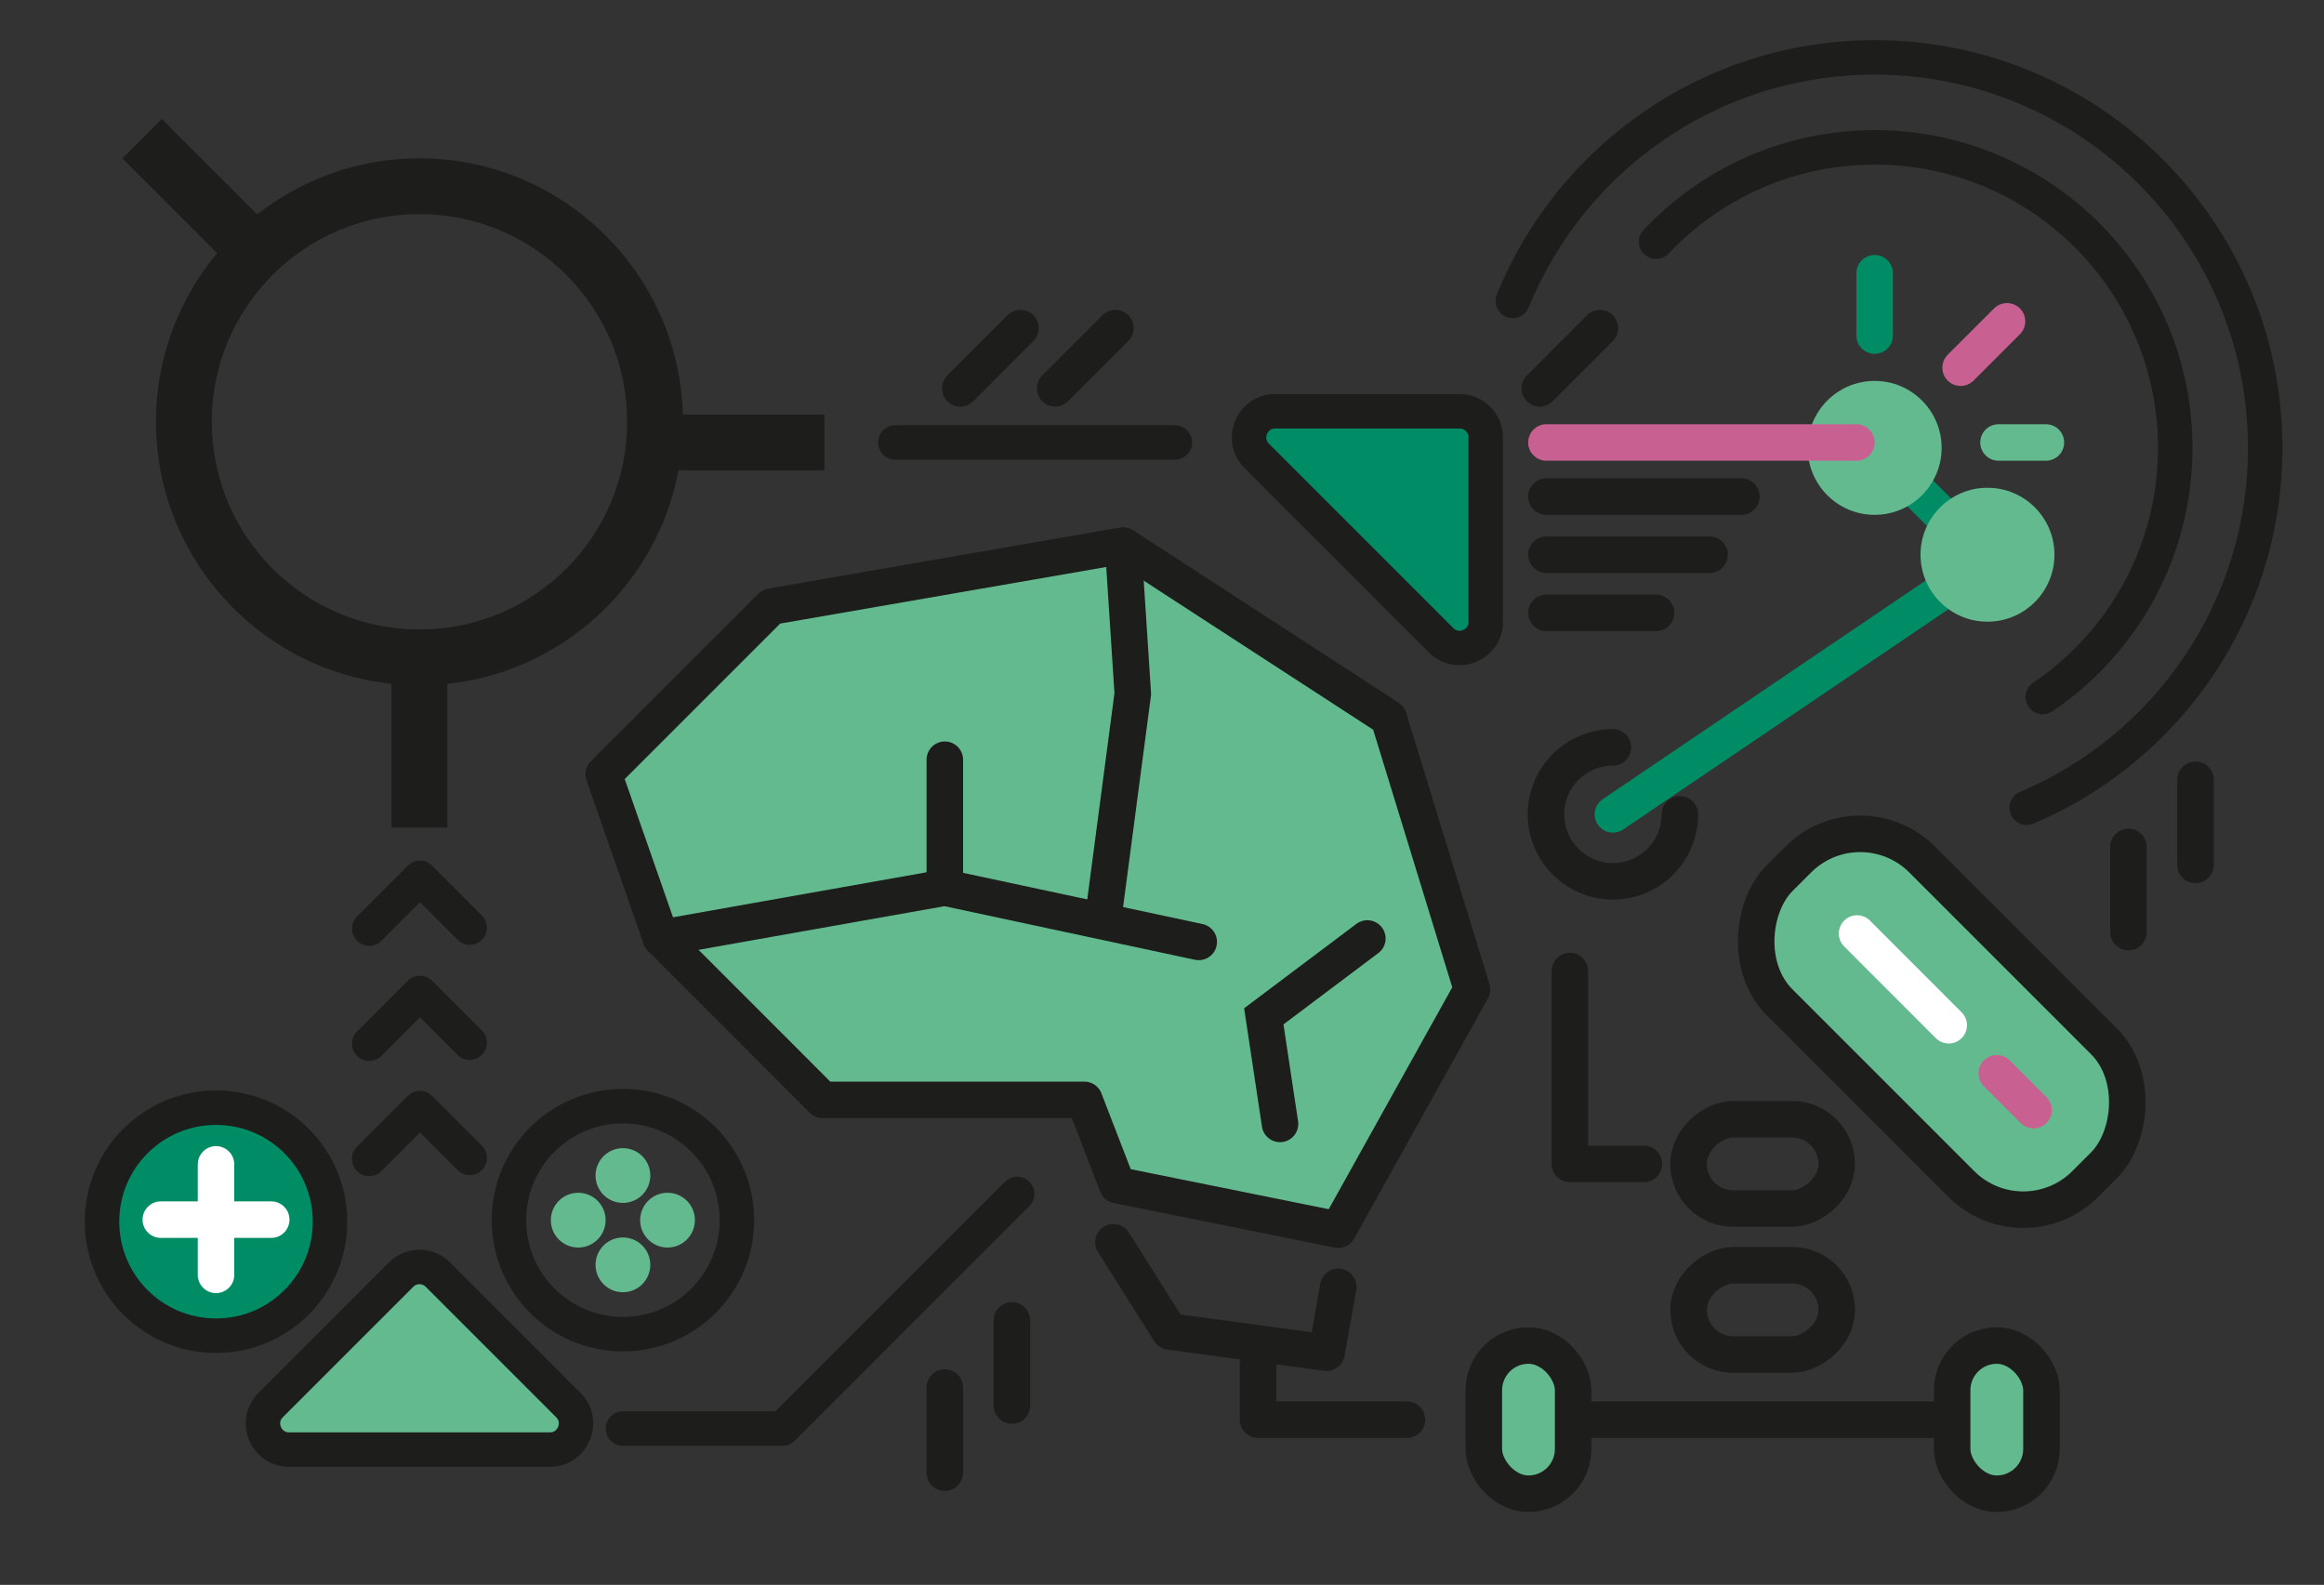 <?xml version="1.0" encoding="UTF-8"?><svg id="Layer_1" xmlns="http://www.w3.org/2000/svg" viewBox="0 0 318.24 217.02"><rect x="0" y="0" width="318.24" height="217.02" fill="#333333" stroke="none"/><defs><style>.cls-1{stroke:#63ba8f;}.cls-1,.cls-2,.cls-3,.cls-4,.cls-5,.cls-6,.cls-7,.cls-8,.cls-9,.cls-10{stroke-linecap:round;}.cls-1,.cls-2,.cls-3,.cls-5,.cls-6,.cls-8,.cls-9{stroke-linejoin:round;}.cls-1,.cls-2,.cls-4,.cls-5,.cls-6,.cls-7,.cls-8,.cls-11,.cls-9,.cls-12,.cls-10,.cls-13{fill:none;}.cls-1,.cls-3,.cls-4,.cls-5,.cls-6,.cls-8,.cls-9,.cls-10{stroke-width:5px;}.cls-2,.cls-3,.cls-4,.cls-5,.cls-7,.cls-14,.cls-11,.cls-15,.cls-13{stroke:#1d1d1b;}.cls-2,.cls-7,.cls-14,.cls-15,.cls-13{stroke-width:4.72px;}.cls-3,.cls-16,.cls-15{fill:#63ba8f;}.cls-4,.cls-7,.cls-14,.cls-11,.cls-15,.cls-10,.cls-13{stroke-miterlimit:10;}.cls-6{stroke:#c86191;}.cls-8,.cls-10{stroke:#fff;}.cls-14{fill:#008d66;}.cls-11{stroke-width:7.64px;}.cls-9{stroke:#008d66;}.cls-17{fill:#1d1d1b;}</style></defs><rect class="cls-12" width="318.24" height="217.02"/><polyline class="cls-9" points="220.87 111.51 272.16 76.78 256.71 61.33"/><circle class="cls-16" cx="256.71" cy="61.33" r="9.17"/><path class="cls-7" d="M207.15,41.21c7.95-19.56,27.14-33.35,49.56-33.35,29.53,0,53.48,23.94,53.48,53.48,0,22.15-13.47,41.16-32.66,49.27"/><path class="cls-7" d="M226.78,33.1c7.5-7.95,18.14-12.92,29.94-12.92,22.73,0,41.15,18.42,41.15,41.15,0,14.2-7.2,26.73-18.14,34.12"/><circle class="cls-16" cx="272.16" cy="75.96" r="9.17"/><path class="cls-4" d="M230.04,111.51c0,5.07-4.11,9.17-9.17,9.17s-9.17-4.11-9.17-9.17,4.11-9.17,9.17-9.17"/><path class="cls-14" d="M172.09,62.42l25.26,25.26c2.25,2.25,6.1,.66,6.1-2.53v-25.26c0-1.97-1.6-3.57-3.57-3.57h-25.26c-3.18,0-4.78,3.85-2.53,6.1Z"/><path class="cls-15" d="M39.58,198.5h35.72c3.18,0,4.78-3.85,2.53-6.1l-17.86-17.86c-1.4-1.4-3.66-1.4-5.05,0l-17.86,17.86c-2.25,2.25-.66,6.1,2.53,6.1Z"/><path class="cls-17" d="M57.44,29.32c15.71,0,28.44,12.73,28.44,28.44s-12.73,28.44-28.44,28.44-28.44-12.73-28.44-28.44,12.73-28.44,28.44-28.44m0-7.64c-19.9,0-36.08,16.19-36.08,36.08s16.19,36.08,36.08,36.08,36.08-16.19,36.08-36.08S77.33,21.68,57.44,21.68h0Z"/><polygon class="cls-3" points="148.49 150.61 112.66 150.61 90.5 128.44 82.67 106.02 105.63 83.06 153.8 74.7 190.16 98.32 201.57 135.48 183.25 168.39 153 162.28 148.49 150.61"/><polyline class="cls-4" points="129.38 104.03 129.38 121.54 90.5 128.44"/><polyline class="cls-4" points="153.88 75.96 155.12 95 151.2 124.73"/><line class="cls-4" x1="129.38" y1="121.54" x2="164.15" y2="128.98"/><polyline class="cls-5" points="152.47 170.11 160.17 182.32 181.66 185.23 183.25 176.21"/><polyline class="cls-4" points="187.24 128.51 173.06 139.17 175.28 153.9"/><rect class="cls-3" x="236.28" y="126.1" width="59.21" height="27.63" rx="12" ry="12" transform="translate(176.82 -147.03) rotate(45)"/><rect class="cls-5" x="235.25" y="149.22" width="12.23" height="20.29" rx="6.12" ry="6.12" transform="translate(82 400.74) rotate(-90)"/><rect class="cls-5" x="235.25" y="169.22" width="12.23" height="20.29" rx="6.12" ry="6.12" transform="translate(62.01 420.73) rotate(-90)"/><g><rect class="cls-3" x="203.19" y="184.25" width="12.23" height="20.29" rx="6.12" ry="6.12" transform="translate(418.61 388.79) rotate(180)"/><rect class="cls-3" x="267.31" y="184.25" width="12.23" height="20.29" rx="6.12" ry="6.12" transform="translate(546.86 388.79) rotate(180)"/><line class="cls-5" x1="216.35" y1="194.4" x2="266.39" y2="194.4"/></g><line class="cls-6" x1="273.43" y1="146.97" x2="278.47" y2="152.01"/><line class="cls-8" x1="254.3" y1="127.83" x2="266.85" y2="140.39"/><line class="cls-6" x1="254.21" y1="60.59" x2="211.76" y2="60.59"/><line class="cls-5" x1="238.46" y1="68" x2="211.76" y2="68"/><line class="cls-5" x1="234.1" y1="75.96" x2="211.76" y2="75.96"/><line class="cls-5" x1="226.78" y1="83.92" x2="211.76" y2="83.92"/><line class="cls-5" x1="210.85" y1="53.18" x2="219.09" y2="44.93"/><line class="cls-5" x1="144.49" y1="53.18" x2="152.74" y2="44.93"/><line class="cls-5" x1="131.5" y1="53.18" x2="139.74" y2="44.93"/><line class="cls-5" x1="138.57" y1="192.47" x2="138.57" y2="180.81"/><line class="cls-5" x1="129.38" y1="201.66" x2="129.38" y2="190"/><line class="cls-5" x1="300.65" y1="118.44" x2="300.65" y2="106.78"/><line class="cls-5" x1="291.46" y1="127.63" x2="291.46" y2="115.97"/><circle class="cls-13" cx="85.3" cy="167.08" r="15.61"/><circle class="cls-14" cx="29.58" cy="167.29" r="15.61"/><line class="cls-9" x1="256.71" y1="37.42" x2="256.71" y2="45.95"/><line class="cls-6" x1="268.48" y1="50.35" x2="274.83" y2="44"/><line class="cls-1" x1="273.67" y1="60.59" x2="280.16" y2="60.59"/><g><circle class="cls-16" cx="85.3" cy="160.97" r="3.75"/><circle class="cls-16" cx="85.3" cy="173.2" r="3.75"/><circle class="cls-16" cx="79.18" cy="167.08" r="3.75"/><circle class="cls-16" cx="91.41" cy="167.08" r="3.75"/></g><line class="cls-10" x1="29.58" y1="159.44" x2="29.58" y2="174.57"/><line class="cls-10" x1="22.02" y1="167.01" x2="37.14" y2="167.01"/><polyline class="cls-2" points="50.56 158.69 57.51 151.74 64.32 158.55"/><polyline class="cls-2" points="50.56 142.92 57.51 135.97 64.32 142.78"/><polyline class="cls-2" points="50.56 127.16 57.51 120.21 64.32 127.02"/><polyline class="cls-5" points="225.11 159.38 214.97 159.38 214.97 132.97"/><line class="cls-7" x1="160.89" y1="60.59" x2="122.6" y2="60.59"/><line class="cls-11" x1="91.06" y1="60.59" x2="112.9" y2="60.59"/><line class="cls-11" x1="57.44" y1="86.2" x2="57.44" y2="113.33"/><polyline class="cls-2" points="85.3 195.61 107.17 195.61 139.29 163.5"/><polyline class="cls-5" points="192.66 194.4 172.27 194.4 172.27 186.95"/><line class="cls-11" x1="36" y1="35.53" x2="19.46" y2="18.99"/></svg>
